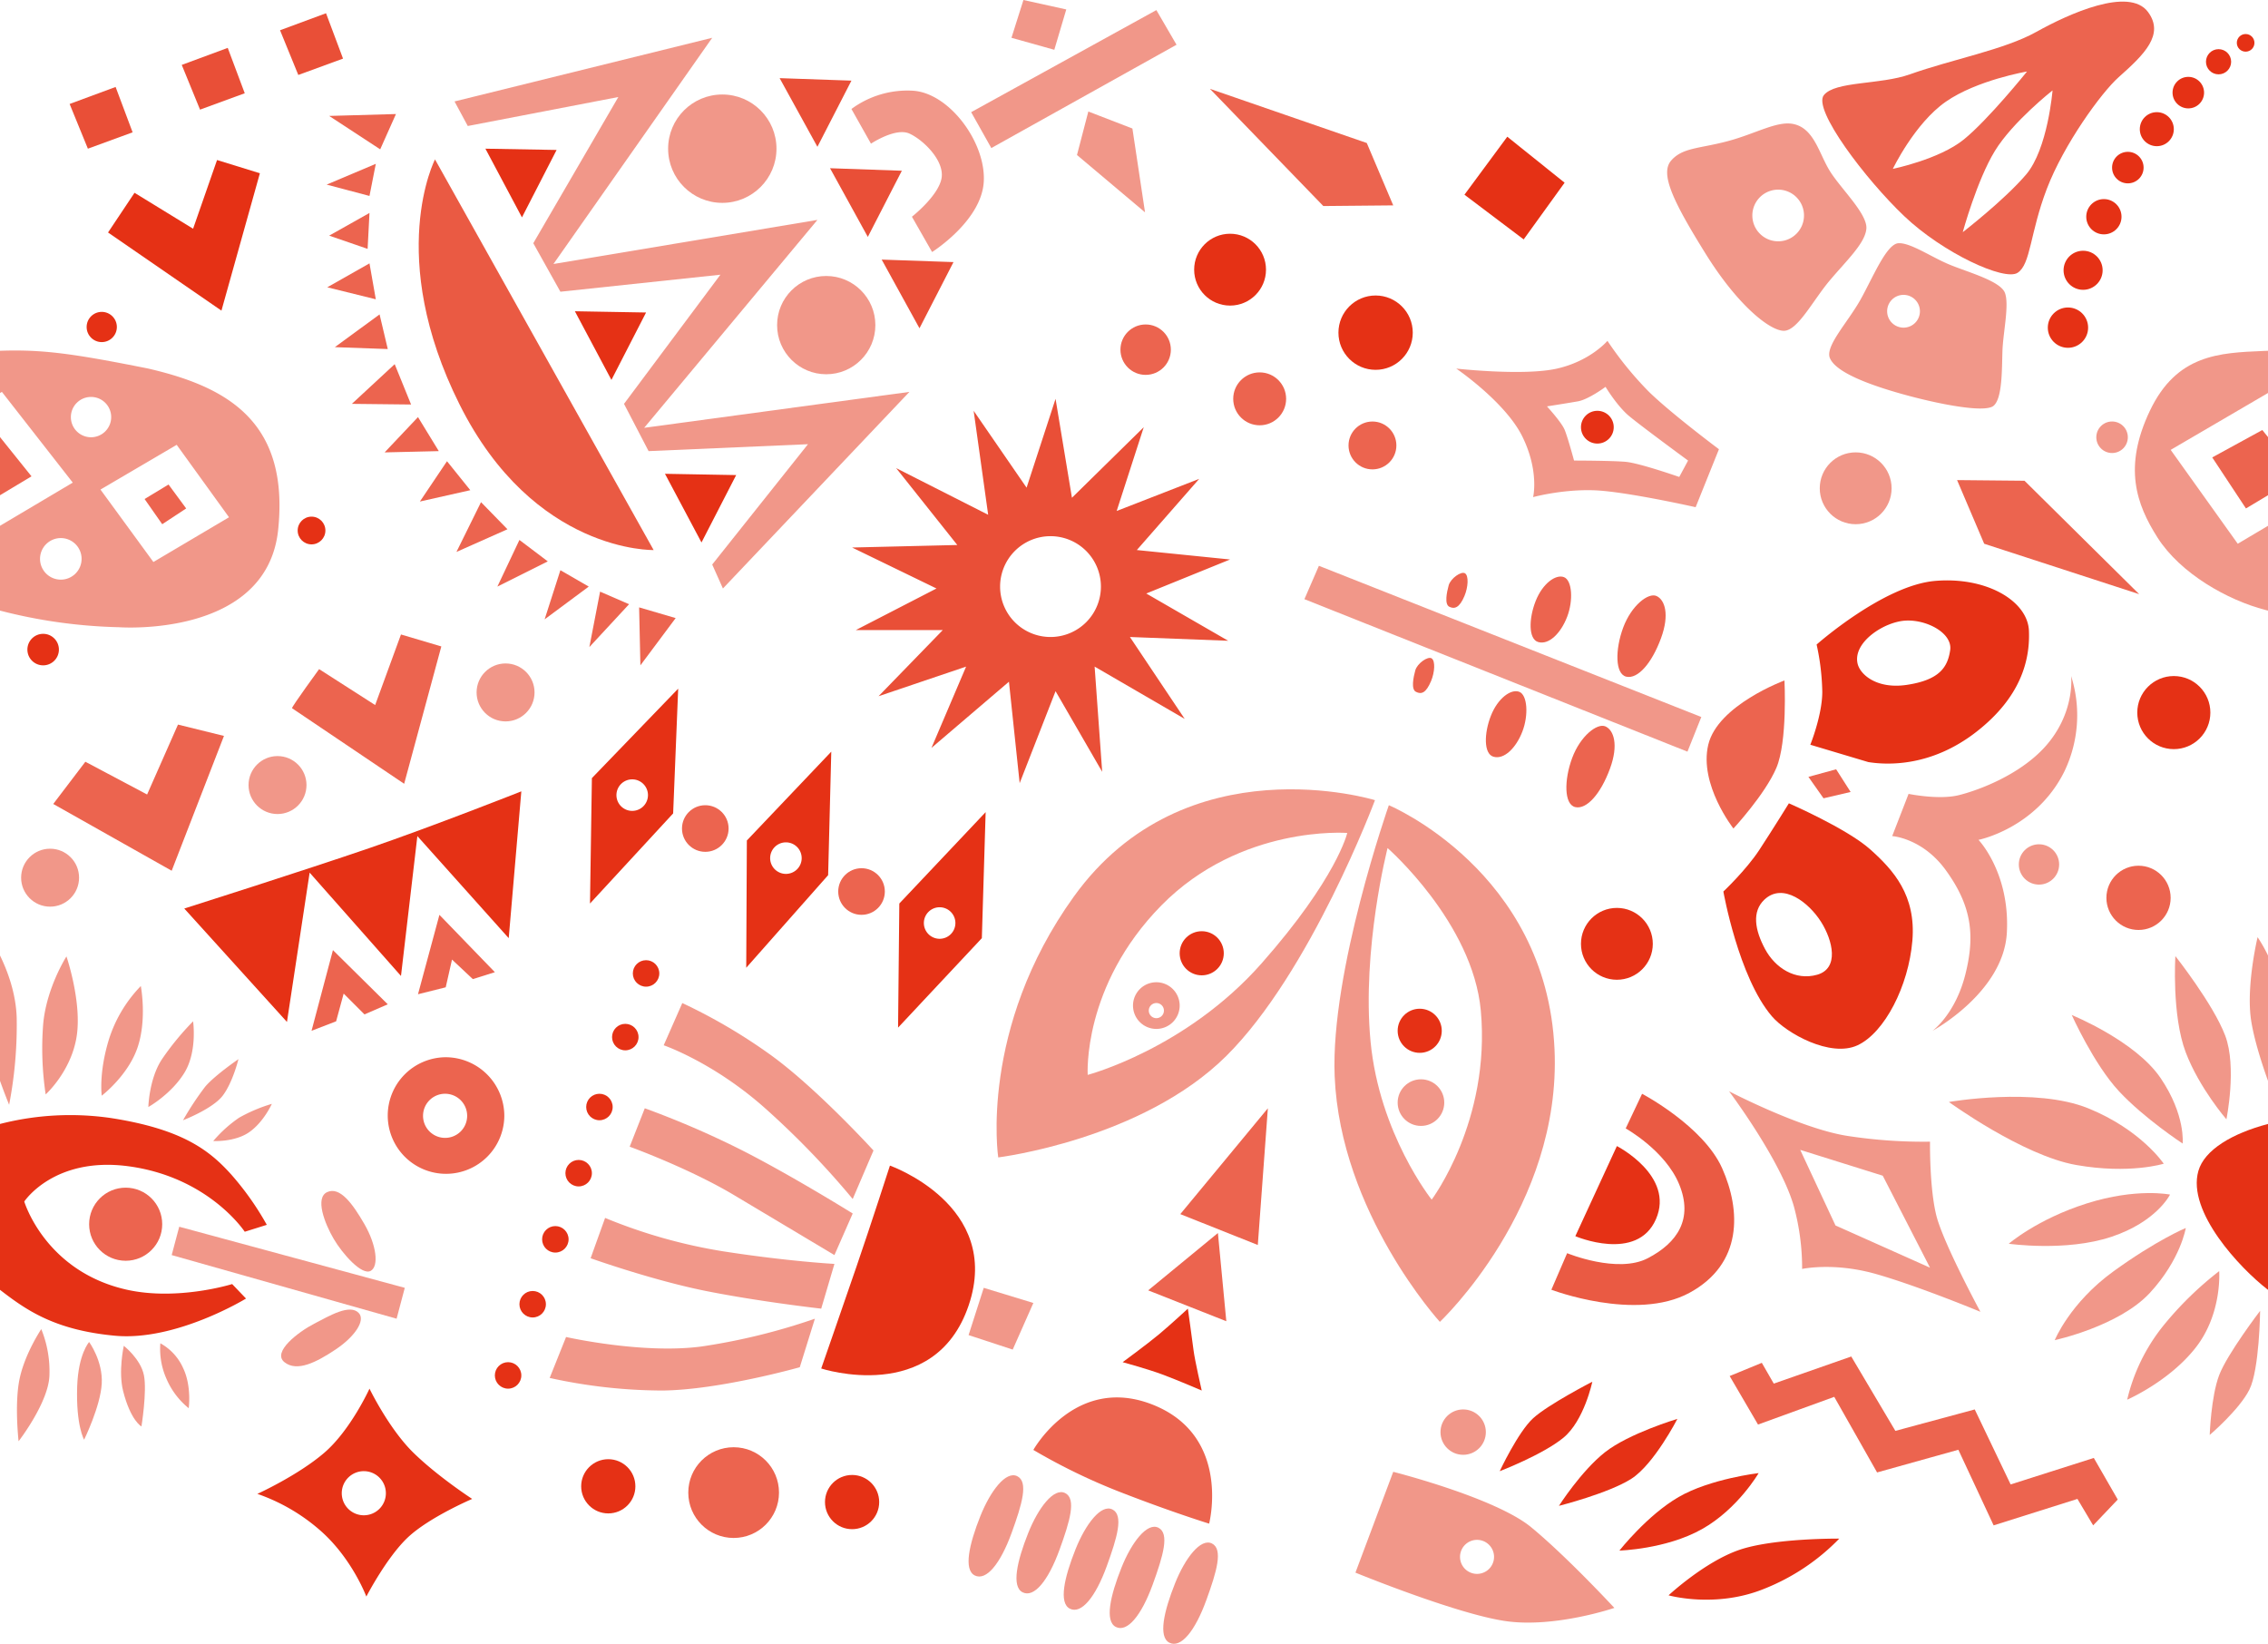 <svg xmlns="http://www.w3.org/2000/svg" viewBox="0 0 800 579.77"><defs><style>.cls-1,.cls-2,.cls-3,.cls-4,.cls-5,.cls-6{fill:#e53115;}.cls-1{opacity:0.75;}.cls-2{opacity:0.5;}.cls-4{opacity:0.8;}.cls-5{stroke:#000;stroke-miterlimit:10;}.cls-6{opacity:0.85;}</style></defs><title>pattern</title><g id="Layer_2" data-name="Layer 2"><g id="Layer_2-2" data-name="Layer 2"><path class="cls-1" d="M406.5,495.39c28,11,20,42,20,42s-13-4-31-11a212.14,212.14,0,0,1-31-15S379.36,484.73,406.5,495.39Z"/><path class="cls-2" d="M425.5,564.39c3.68-10.12,6-18,2-20s-9.48,5.19-13,14c-4,10-6,19-2,21S421.5,575.39,425.5,564.39Z"/><path class="cls-2" d="M406.61,558.83c3.68-10.12,6-18,2-20s-9.48,5.2-13,14c-4,10-6,19-2,21S402.61,569.83,406.61,558.83Z"/><path class="cls-2" d="M390.39,552.39c3.68-10.12,6-18,2-20s-9.48,5.19-13,14c-4,10-6,19-2,21S386.39,563.39,390.39,552.39Z"/><path class="cls-2" d="M373.72,546.61c3.68-10.12,6-18,2-20s-9.47,5.19-13,14c-4,10-6,19-2,21S369.72,557.61,373.72,546.61Z"/><path class="cls-2" d="M356.83,540.66c3.68-10.12,6-18,2-20s-9.47,5.19-13,14c-4,10-6,19-2,21S352.83,551.66,356.83,540.66Z"/><path class="cls-3" d="M419,461.56s1.56,11.11,2,14.66,2.89,14.22,2.89,14.22-8.25-3.55-13.57-5.55S396,480.44,396,480.44s8.75-6.44,12.75-9.77S419,461.56,419,461.56Z"/><polygon class="cls-1" points="405 455.11 432.56 466 429.6 434.89 405 455.11"/><polygon class="cls-1" points="416.33 428.22 443.67 439.11 447.22 390.89 416.33 428.22"/><polygon class="cls-2" points="341.65 470.89 357.22 476 364.5 459.56 347 454.22 341.65 470.89"/><path class="cls-3" d="M289.67,482.67s40,13.11,52-22.23-27.76-49.33-27.76-49.33-6.67,20.67-11.78,35.56S289.67,482.67,289.67,482.67Z"/><path class="cls-2" d="M287.44,465.11l-5.33,17.11s-28.22,8-48.44,8.22A186,186,0,0,1,193.89,486l5.78-14.44s27.33,6.19,48.11,3.3A220.71,220.71,0,0,0,287.44,465.11Z"/><path class="cls-2" d="M208.33,443.78l5.11-14.22A186,186,0,0,0,255,441.33c22.89,3.56,39.33,4.45,39.33,4.45l-4.66,15.78s-21.78-2.45-40.67-6.23S208.33,443.78,208.33,443.78Z"/><path class="cls-2" d="M227.44,390.89l-5.33,13.55S243,412,259,421.56s35.33,21.11,35.33,21.11L300.78,428S279,414.44,261.44,405.56A318.34,318.34,0,0,0,227.44,390.89Z"/><path class="cls-2" d="M240.67,353.78l-6.56,14.89s17.56,6,35.78,22.22a298,298,0,0,1,30.89,32l7.33-17.11s-20.67-22.67-37-34.22A195.1,195.1,0,0,0,240.67,353.78Z"/><polygon class="cls-2" points="139.89 465.11 60.56 442.67 63.22 432.67 142.78 454.22 139.89 465.11"/><path class="cls-2" d="M126.56,463.11c2.48,2.67-1.56,8.45-8.23,12.89s-13.55,8-18,4.44,4.89-10.66,10.45-13.55S123.44,459.78,126.56,463.11Z"/><path class="cls-2" d="M130.78,448.22c2.94-1.68,2-9.11-2.22-16.44s-8.67-13.34-13.12-11.34-.88,11.12,2.23,16.45S127.67,450,130.78,448.22Z"/><path class="cls-4" d="M547.22,454.89,552.78,442s17.78,7.33,28.44,1.78,16-14,11.11-26S573.44,398,573.44,398l5.78-12.22s21.56,11.33,28.22,26.22,7.34,33.78-11.55,44S547.22,454.89,547.22,454.89Z"/><path class="cls-3" d="M555.67,436l14.66-31.78s20.45,10.45,13.78,25.78S555.67,436,555.67,436Z"/><path class="cls-2" d="M683,428.67c-2.44-9.78-2.22-26-2.22-26a176,176,0,0,1-28.89-2c-16.45-2.45-42-15.78-42-15.78s18.22,24.22,22.89,40.67a83.44,83.44,0,0,1,2.89,22s11.11-2.45,26,1.77,36.89,13.34,36.89,13.34S685.44,438.44,683,428.67Zm-35.56,3.55L635,405.56l29.11,9.11,16.67,32.44Z"/><path class="cls-2" d="M548.33,370c-2.89-62.89-58.44-86-58.44-86s-20.64,58.79-19.11,95.56c2,48.22,37.11,86.66,37.11,86.66S550.9,425.81,548.33,370ZM505,423.11S486.56,400,483.44,367.33s6-68.22,6-68.22,30.05,26.29,32.89,57.33C525.89,395.33,505,423.11,505,423.11Z"/><path class="cls-2" d="M378.78,316.22c-33.55,46.63-26.67,92-26.67,92s50.67-6.22,80.45-35.78S485,282.22,485,282.22,418.11,261.56,378.78,316.22Zm4.89,62.89s-2-31.33,26-59.78,65.55-25.55,65.55-25.55-3.55,15.78-30.22,46S383.67,379.11,383.67,379.11Z"/><path class="cls-3" d="M101.22,360.44,65,320.44s42.67-13.55,65.33-21.33,53.56-20,53.56-20l-4.45,51.78-32.22-36-5.78,49.33-32.22-36.44Z"/><polygon class="cls-1" points="147.44 350.67 157.22 348.22 159.44 338.44 166.78 345.33 174.56 342.89 155 322.67 147.44 350.67"/><polygon class="cls-1" points="128.56 357.78 121.22 350.44 118.56 360.22 109.89 363.56 117.44 335.11 136.78 354.22 128.56 357.78"/><polygon class="cls-1" points="18.78 283.56 30.11 268.67 51.89 280.22 62.78 255.56 79 259.56 60.56 307.11 18.78 283.56"/><path class="cls-1" d="M103,249.78c0-.67,9.56-13.78,9.56-13.78l19.77,12.67,9.11-24.89L155.67,228l-13.11,48.44Z"/><polygon class="cls-1" points="610.11 485.33 621.45 480.67 625.67 488 653 478.44 668.56 504.67 696.56 497.11 709.22 523.56 738.56 514.22 747 528.89 738.33 538 732.78 528.67 703.22 538 690.78 511.33 662.11 519.33 647 492.67 620.11 502.44 610.11 485.33"/><path class="cls-2" d="M540.11,538.67c-12.67-10.45-48.67-19.56-48.67-19.56l-13.33,35.56s35.78,14.66,53.11,17.11,38.22-4.67,38.22-4.67S552.78,549.11,540.11,538.67ZM521,555.11a6,6,0,1,1,6-6A6,6,0,0,1,521,555.11Z"/><circle class="cls-1" cx="258.78" cy="526.44" r="16"/><circle class="cls-3" cx="300.56" cy="529.78" r="9.56"/><circle class="cls-3" cx="214.56" cy="524.22" r="9.56"/><circle class="cls-3" cx="179.22" cy="485.11" r="4.67"/><circle class="cls-3" cx="187.89" cy="460" r="4.67"/><circle class="cls-3" cx="195.89" cy="437.11" r="4.67"/><circle class="cls-3" cx="204.11" cy="413.78" r="4.67"/><circle class="cls-3" cx="211.44" cy="390.44" r="4.67"/><circle class="cls-3" cx="220.56" cy="365.78" r="4.67"/><circle class="cls-3" cx="227.89" cy="343.33" r="4.67"/><circle class="cls-1" cx="44.33" cy="431.78" r="12.89"/><circle class="cls-2" cx="17.67" cy="309.56" r="10.22"/><circle class="cls-2" cx="97.89" cy="276.89" r="10.22"/><circle class="cls-2" cx="178.33" cy="244.22" r="10.22"/><circle class="cls-1" cx="248.78" cy="292.22" r="8.22"/><circle class="cls-1" cx="303.89" cy="314.44" r="8.22"/><circle class="cls-5" cx="289" cy="278" r="2.44"/><circle class="cls-3" cx="423.89" cy="336.22" r="7.78"/><circle class="cls-3" cx="500.78" cy="363.56" r="7.78"/><path class="cls-2" d="M407.89,346.44a8.23,8.23,0,1,0,8.22,8.23A8.23,8.23,0,0,0,407.89,346.44Zm0,12.67a2.67,2.67,0,1,1,2.67-2.67A2.67,2.67,0,0,1,407.89,359.11Z"/><circle class="cls-2" cx="501.22" cy="388.89" r="8.22"/><circle class="cls-3" cx="570.33" cy="332.89" r="12.67"/><circle class="cls-1" cx="754.33" cy="316.67" r="11.33"/><circle class="cls-3" cx="766.78" cy="251.33" r="12.89"/><circle class="cls-2" cx="719.22" cy="304.89" r="7.11"/><circle class="cls-2" cx="654.56" cy="172.22" r="12.67"/><circle class="cls-1" cx="484.11" cy="157.11" r="8.44"/><circle class="cls-3" cx="485.22" cy="117.33" r="13.11"/><circle class="cls-1" cx="444.33" cy="140.67" r="9.33"/><circle class="cls-1" cx="404.11" cy="123.33" r="8.89"/><circle class="cls-3" cx="433.89" cy="95.11" r="12.67"/><circle class="cls-3" cx="563.44" cy="150.67" r="5.78"/><circle class="cls-2" cx="291.44" cy="114.67" r="17.33"/><circle class="cls-2" cx="254.78" cy="52.44" r="19.11"/><circle class="cls-3" cx="35.89" cy="115.33" r="5.33"/><circle class="cls-3" cx="109.89" cy="187.11" r="4.89"/><circle class="cls-3" cx="15.22" cy="229.11" r="5.56"/><circle class="cls-2" cx="745" cy="154.22" r="5.56"/><circle class="cls-3" cx="729.44" cy="115.56" r="7.11"/><circle class="cls-3" cx="734.78" cy="95.33" r="6.89"/><circle class="cls-3" cx="742.11" cy="76.44" r="6.22"/><circle class="cls-3" cx="750.56" cy="59.11" r="5.56"/><circle class="cls-3" cx="760.78" cy="45.56" r="6"/><circle class="cls-3" cx="771.89" cy="32.67" r="5.56"/><circle class="cls-3" cx="782.56" cy="21.78" r="4.44"/><circle class="cls-3" cx="792.11" cy="15.11" r="3.11"/><path class="cls-1" d="M157,372.89a20.56,20.56,0,1,0,20.89,20.55A20.72,20.72,0,0,0,157,372.89Zm0,28.44a7.78,7.78,0,1,1,7.78-7.77A7.77,7.77,0,0,1,157,401.33Z"/><circle class="cls-2" cx="516.11" cy="505.11" r="8"/><path class="cls-3" d="M529,518.89s6.44-13.78,11.78-18.67,20.89-12.89,20.89-12.89-2.89,13.78-10.23,19.78S529,518.89,529,518.89Z"/><path class="cls-3" d="M549.89,531.11s7.78-12.22,16.22-18.89,25.56-11.78,25.56-11.78-8.23,16-16.23,21.12S549.89,531.11,549.89,531.11Z"/><path class="cls-3" d="M571.22,546.89S581,534.44,592.11,528s28.22-8.44,28.22-8.44-7.33,12.66-20,19.77S571.22,546.89,571.22,546.89Z"/><path class="cls-3" d="M588.56,562.67s12.66-11.78,24.88-16,35.34-4,35.34-4a75.77,75.77,0,0,1-26.67,17.77C605,567.33,588.56,562.67,588.56,562.67Z"/><path class="cls-3" d="M659.67,299.56c-8.23-7.34-28.67-16.23-28.67-16.23s-5.78,9.34-10.44,16.45-12.67,14.66-12.67,14.66,5.33,30.23,17.11,44c5.11,6,20.67,14.67,30.22,10.23s18-20.89,19.34-36.89S667.89,306.89,659.67,299.56ZM641,343.78c-7.78,2.22-14.89-2.45-18.44-9.11s-4.67-13.11-.23-17.34c6.61-6.28,15.78,1.11,20,7.78S648.78,341.56,641,343.78Z"/><polygon class="cls-1" points="643.22 281.56 637.89 274 647.67 271.33 652.78 279.33 643.22 281.56"/><path class="cls-2" d="M667.44,294.89,673.22,280s10.67,2.22,17.78.44,21.12-7.08,30-16.66c11.11-12,9.56-25.34,9.56-25.34a45.72,45.72,0,0,1-2.45,33.78c-10,20-30.22,24-30.22,24s11.11,11.56,10,32.67-26.22,34.67-26.22,34.67,8-5.78,11.55-19.78,2.2-24.36-6.89-36.89C678.11,295.56,667.44,294.89,667.44,294.89Z"/><path class="cls-3" d="M715.67,222.44c-.45-10.44-14.89-19.11-33.11-17.55s-41.78,22.44-41.78,22.44a83.45,83.45,0,0,1,2,16.67c0,8.22-4.22,18.67-4.22,18.67L659,268.78c6.89,1.11,22.22,1.66,38-10.56S716.11,232.89,715.67,222.44Zm-27.78,6.89c-.89,6-3.77,10.5-15.33,12.23-10.45,1.55-16.45-3.56-17.34-7.56-1.66-7.49,9.34-14.67,16.89-15.11S688.78,223.33,687.89,229.33Z"/><path class="cls-1" d="M611.44,292.22s11.12-12,15.12-21.33S629.44,240,629.44,240s-23.55,8.67-26.88,22.67S611.44,292.22,611.44,292.22Z"/><polygon class="cls-1" points="699.89 191.78 690.33 169.33 714.11 169.56 754.56 209.56 699.89 191.78"/><polygon class="cls-2" points="600.11 252.89 595.22 265.11 460.11 211.33 465.22 199.56 600.11 252.89"/><path class="cls-1" d="M585.89,225.11c-3.28,8.91-8.22,14.45-12.22,13.56s-4-9.56-1.11-17.34,8.88-12.44,11.77-11.11S589,216.67,585.89,225.11Z"/><path class="cls-1" d="M567.89,271.11c-3.28,8.91-8.22,14.45-12.22,13.56s-4-9.56-1.11-17.34,8.88-12.44,11.77-11.11S571,262.67,567.89,271.11Z"/><path class="cls-1" d="M542.56,226.44c-3.45-1-3.34-8.22-.89-14.44s7.11-9.56,10-8.44,3.33,8.22,1.11,14S546.33,227.56,542.56,226.44Z"/><path class="cls-1" d="M526.78,266.89c-3.45-1-3.34-8.22-.89-14.45s7.11-9.55,10-8.44,3.33,8.22,1.11,14S530.56,268,526.78,266.89Z"/><path class="cls-1" d="M516.56,210.22c1.31-3.12,1.55-7.11.22-8s-5.11,1.78-5.78,4.22-1.56,6.67.22,7.56S514.78,214.44,516.56,210.22Z"/><path class="cls-1" d="M504.78,240.22c1.31-3.12,1.55-7.11.22-8s-5.11,1.78-5.78,4.22-1.55,6.67.22,7.56C501.36,245,503,244.44,504.78,240.22Z"/><path class="cls-2" d="M581.67,138.22a122.14,122.14,0,0,1-14.67-18s-6,7.11-17.78,9.78-35.55,0-35.55,0S531,141.78,537,154s3.78,21.33,3.78,21.33S553,172,565.22,173.11s32.89,5.78,32.89,5.78l8.22-20.45S589.67,146,581.67,138.22Zm10.66,30s-14-4.89-18.89-5.33-18.22-.45-18.22-.45-2.22-8.22-3.33-10.88-6.22-8.23-6.22-8.23,7.11-1.11,10.89-1.77,9.77-5.12,9.77-5.12,4,6.67,8.23,10.23,20.88,15.77,20.88,15.77Z"/><polygon class="cls-3" points="537.45 84.44 516.56 68.67 531.67 48.22 551.89 64.44 537.45 84.44"/><polygon class="cls-1" points="491.44 72.44 466.78 72.67 426.78 31.33 482.11 50.44 491.44 72.44"/><polygon class="cls-2" points="403.89 74.89 399.44 45.33 383.89 39.33 379.89 54.67 403.89 74.89"/><polygon class="cls-2" points="407.89 3.56 415 15.78 349.67 52.22 342.56 39.56 407.89 3.56"/><polygon class="cls-2" points="371.89 17.56 356.78 13.33 361 0 376.11 3.33 371.89 17.56"/><path class="cls-2" d="M300.33,38.44l6.89,12.23s8.67-5.78,13.56-3.56,12.44,9.56,11.33,15.78-10.44,13.55-10.44,13.55l7.11,12.45S346.11,78,347,64.22,335,32.89,322.11,32A33.2,33.2,0,0,0,300.33,38.44Z"/><polygon class="cls-6" points="288.33 51.78 300.33 28.44 275 27.56 288.33 51.78"/><polygon class="cls-6" points="306.11 83.56 318.11 60.22 292.78 59.33 306.11 83.56"/><polygon class="cls-6" points="324.33 115.78 336.33 92.44 311 91.56 324.33 115.78"/><polygon class="cls-3" points="247.44 191.33 259.67 167.56 234.56 167.11 247.44 191.33"/><polygon class="cls-3" points="215.67 134 227.89 110.22 202.78 109.78 215.67 134"/><polygon class="cls-3" points="184.11 76.67 196.33 52.89 171.22 52.44 184.11 76.67"/><polygon class="cls-2" points="160.33 35.78 165 44.44 218.11 34.22 188.11 85.78 197.67 102.89 254.11 96.89 220.11 142.44 228.78 159.11 285 156.67 251.22 199.11 255 207.56 320.78 138.22 227.22 150.89 288.33 77.56 195.22 93.11 251.22 13.33 160.33 35.78"/><path class="cls-4" d="M153.44,56.22,230.56,194s-42.23,1.11-68.45-51.33S153.44,56.22,153.44,56.22Z"/><polygon class="cls-3" points="38.11 82 47.45 68 68.11 80.67 76.56 56.44 91.67 61.11 78.11 109.56 38.11 82"/><polygon class="cls-6" points="31 52.44 46.78 46.67 40.78 30.67 24.56 36.67 31 52.44"/><polygon class="cls-6" points="70.56 38.67 86.33 32.89 80.33 16.89 64.11 22.89 70.56 38.67"/><polygon class="cls-6" points="105.22 26.44 121 20.67 115 4.67 98.78 10.67 105.22 26.44"/><polygon class="cls-1" points="116.11 40.89 134.11 52.67 139.67 40.22 116.11 40.89"/><polygon class="cls-1" points="115.22 65.11 132.56 57.78 130.33 69.11 115.22 65.11"/><polygon class="cls-1" points="116.11 83.11 130.33 75.11 129.67 87.78 116.11 83.11"/><polygon class="cls-1" points="115.44 101.33 130.33 92.89 132.56 105.56 115.44 101.33"/><polygon class="cls-1" points="118.11 122.44 133.89 110.89 136.78 123.11 118.11 122.44"/><polygon class="cls-1" points="124.11 142.44 139.22 128.44 145 142.67 124.11 142.44"/><polygon class="cls-1" points="135.67 159.56 147.44 147.11 154.78 159.11 135.67 159.56"/><polygon class="cls-1" points="148.11 176.89 157.67 162.67 165.89 172.89 148.11 176.89"/><polygon class="cls-1" points="161 194.67 169.67 177.11 179 186.67 161 194.67"/><polygon class="cls-1" points="175.44 206.89 183.22 190.44 193.22 198 175.44 206.89"/><polygon class="cls-1" points="192.11 218.44 197.67 201.11 207.67 206.89 192.11 218.44"/><polygon class="cls-1" points="207.89 228.22 211.67 208.67 221.89 213.11 207.89 228.22"/><polygon class="cls-1" points="225.44 214.22 225.89 234.67 238.33 218 225.44 214.22"/><path class="cls-3" d="M317.22,318.67l-.44,43.77,29.55-31.55,1.34-44.45Zm14.22,12.44a5.56,5.56,0,1,1,5.56-5.55A5.56,5.56,0,0,1,331.44,331.11Z"/><path class="cls-3" d="M263.44,296.44l-.22,44.89,28.89-32.66,1.11-43.56Zm13.78,11.78a5.56,5.56,0,1,1,5.56-5.55A5.55,5.55,0,0,1,277.22,308.22Z"/><path class="cls-3" d="M208.78,274.44l-.67,44.23,29.33-31.78,1.78-44ZM223,286a5.56,5.56,0,1,1,5.56-5.56A5.56,5.56,0,0,1,223,286Z"/><path class="cls-6" d="M404.33,209.33l29.56-12L401,194l22-25.11-29.11,11.33,9.55-29.55-25.33,24.89-5.78-34.89L362.11,172l-18.67-27.11,5.12,36.67-32.45-16.45,21.56,27.11-37.11.89,29.77,14.45-28.44,14.66h30.67l-22.67,23.34,30.89-10.45-12.22,28.67,27.33-23.34,3.78,35.78,12.66-32.44,16.45,28.44-2.67-37.11,31.78,18.45-19.33-28.89L433.22,226Zm-33.77,15.34a17.78,17.78,0,1,1,17.77-17.78A17.78,17.78,0,0,1,370.56,224.67Z"/><path class="cls-2" d="M645.67,60.67c-4-6.23-5.59-15.21-12.89-16.89-5.78-1.34-13.34,3.33-23.34,6s-16,2.22-20,6.89.89,14.66,12.23,32.89,22.66,27.11,27.55,27.11S639.44,106,645.44,98.89s12.45-13.11,12.89-18.22S649.67,66.89,645.67,60.67ZM627.22,85.11A9.11,9.11,0,1,1,636.33,76,9.11,9.11,0,0,1,627.22,85.11Z"/><path class="cls-2" d="M707.22,103.33c-1.55-4.22-13.11-7.33-19.55-10s-13.78-7.77-18-7.55-8.89,11.78-13.34,19.78S643.79,122,645.44,126.22c2,5.11,14,9.56,26,12.89s28.67,6.67,31.78,4,2.89-12.89,3.11-19.33S708.78,107.56,707.22,103.33Zm-35.78,12.23a5.78,5.78,0,1,1,5.78-5.78A5.77,5.77,0,0,1,671.44,115.56Z"/><path class="cls-3" d="M145.89,512.44c-8.67-8.44-15.56-22.66-15.56-22.66s-6.66,14.66-16,22.66-23.55,14.45-23.55,14.45a66.62,66.62,0,0,1,22.66,13.33c10.89,9.78,15.78,22.89,15.78,22.89s7.11-13.78,14.67-20.89,22.67-13.55,22.67-13.55S154.56,520.89,145.89,512.44Zm-17.56,22a7.78,7.78,0,1,1,7.78-7.77A7.77,7.77,0,0,1,128.33,534.44Z"/><path class="cls-2" d="M6.56,508.33S5,494.78,7,485.89s7.56-17.11,7.56-17.11A39.5,39.5,0,0,1,17.44,485C17.22,494.56,6.56,508.33,6.56,508.33Z"/><path class="cls-2" d="M27.22,489.11c.38-11.58,4.22-15.78,4.22-15.78S36.33,480,35.89,488s-6.22,19.78-6.22,19.78S26.78,502.89,27.22,489.11Z"/><path class="cls-2" d="M43.44,490.67c-1.78-7,.23-16,.23-16s6,4.66,7.11,10.44-.89,18-.89,18S46.11,501.11,43.44,490.67Z"/><path class="cls-2" d="M58.78,486.44a25.88,25.88,0,0,1-2.22-12.66,18.63,18.63,0,0,1,8,8.66c3.11,6.45,2,14.23,2,14.23A26.94,26.94,0,0,1,58.78,486.44Z"/><path class="cls-2" d="M75.22,402.44a46,46,0,0,1,9.11-8.22,56,56,0,0,1,11.56-4.89s-2.89,6.45-8,10S75.22,402.44,75.22,402.44Z"/><path class="cls-2" d="M64.56,395.11a106.41,106.41,0,0,1,7.77-11.78c3.34-4,11.78-9.77,11.78-9.77s-2,8.22-5.55,12.88S64.56,395.11,64.56,395.11Z"/><path class="cls-2" d="M52.33,390.44s.23-9.77,4.67-16.66a96.77,96.77,0,0,1,11.11-13.56s1.56,10.67-3.11,18.22S52.33,390.44,52.33,390.44Z"/><path class="cls-2" d="M35.89,386.44s-1.11-7.77,2.44-19.55a47.49,47.49,0,0,1,11.34-19.11s2.22,11.55-1.11,21.55S35.89,386.44,35.89,386.44Z"/><path class="cls-2" d="M16.11,386a109.81,109.81,0,0,1-.89-24.67c1.11-12.89,8.22-24,8.22-24S29,353.56,27,365.78,16.11,386,16.11,386Z"/><path class="cls-3" d="M45.22,411.33c28.45,3.78,41.11,23.11,41.11,23.11L94.11,432a101.3,101.3,0,0,0-12.67-17.89c-7.55-8.33-17-15.85-42.33-19.78A99.8,99.8,0,0,0,0,396.42v58.5c9.24,7.14,19.26,14.21,40.56,16.19,21.55,2,46.22-13.11,46.22-13.11l-4.89-5.11s-19.14,6-37.11,2c-28.89-6.45-36.22-31.11-36.22-31.11S19,407.85,45.22,411.33Z"/><path class="cls-2" d="M785.33,394.78s-9.54-11-14.33-23.56c-5-13.11-3.67-34-3.67-34s13.34,16.89,17.56,28S785.33,394.78,785.33,394.78Z"/><path class="cls-2" d="M769.89,403.33s-13.56-8.89-22.45-18.44S730.78,358,730.78,358s22.44,9.11,31.33,22.22S769.89,403.33,769.89,403.33Z"/><path class="cls-2" d="M763.22,410.44s-12,3.78-30.89.45-44.89-22.22-44.89-22.22,30.45-5.34,49.12,2.22S763.22,410.44,763.22,410.44Z"/><path class="cls-2" d="M765.44,421.33s-11.77-2.44-29.33,3.11-27.55,14.23-27.55,14.23,20.22,2.89,36.22-2.45S765.44,421.33,765.44,421.33Z"/><path class="cls-2" d="M771,433.11s-10.22,4.22-25.56,15.33-20.66,24.23-20.66,24.23,22.66-4.89,33.55-16.67S771,433.11,771,433.11Z"/><path class="cls-2" d="M782.78,448.33A119.59,119.59,0,0,0,763,467.67a65.44,65.44,0,0,0-12.67,26s14.89-6.45,24.23-18.45S782.78,448.33,782.78,448.33Z"/><path class="cls-2" d="M797.22,462.33S785.67,477.44,782.78,485s-3.34,21.11-3.34,21.11,10.45-8.89,14-16S797.22,462.33,797.22,462.33Z"/><path class="cls-2" d="M0,337v44.21c1.77,4.95,3.22,8.44,3.22,8.44A148.06,148.06,0,0,0,5.89,359C5.64,350.29,2.59,342.3,0,337Z"/><polygon class="cls-1" points="51 176 57.22 184.89 65.67 179.33 59.45 170.89 51 176"/><path class="cls-1" d="M757.67,4.22c-6.67-9-28,.67-39.34,7s-29.66,9.67-44.66,15c-10.46,3.72-26.34,2.34-30.34,7.34S658,63.22,671.67,76.22s35.33,23,40,20S716,82.22,722,66.56s19.18-33.87,25.33-39.34C756.33,19.22,763.59,12.21,757.67,4.22Zm-90,55.34s7.66-16,18.66-23.67S715,25.22,715,25.22s-13.67,17-22.33,24S667.67,59.56,667.67,59.56Zm47,2c-7.67,9-22.34,20.33-22.34,20.33s5-18.33,11.34-28.67S724,31.89,724,31.89,722.33,52.56,714.67,61.56Z"/><polygon class="cls-1" points="0 174.67 11.11 168 0 154.16 0 174.67"/><path class="cls-2" d="M52.33,130c-26.84-5.37-37.5-6.79-52.33-6.28v14.89l.67-.39,25,32L0,185.45v29.91a183.06,183.06,0,0,0,42,5.86s52.11,3.89,56.11-34.33S80.11,136.44,52.33,130ZM21.44,204.44a7.33,7.33,0,1,1,7.34-7.33A7.33,7.33,0,0,1,21.44,204.44ZM25,147.11a7.11,7.11,0,1,1,7.11,7.11A7.11,7.11,0,0,1,25,147.11Zm29.11,51.11L35.44,172.67l26.89-15.78,18.45,25.55Z"/><path class="cls-3" d="M800,396.42c-12.63,3.33-22.44,9.14-24.56,16.58-4.11,14.44,14.89,34.44,24.23,41.67l.33.25Z"/><path class="cls-2" d="M800,337a53.79,53.79,0,0,0-3.67-6.46s-4.22,17.55-2.22,29.77c1.1,6.71,3.73,14.88,5.89,20.9Z"/><polygon class="cls-1" points="800 154.16 798 151.67 780.33 161.33 792.22 179.33 800 174.67 800 154.16"/><path class="cls-2" d="M800,185.45l-10.67,6.33-23.66-33.11L800,138.61V123.72l-1.56.06c-15.66.66-30.66,1.22-40.11,21.11s-4.78,32.93,2.67,44.67c8.11,12.77,24.78,22.11,38,25.55l1,.25Z"/></g></g></svg>